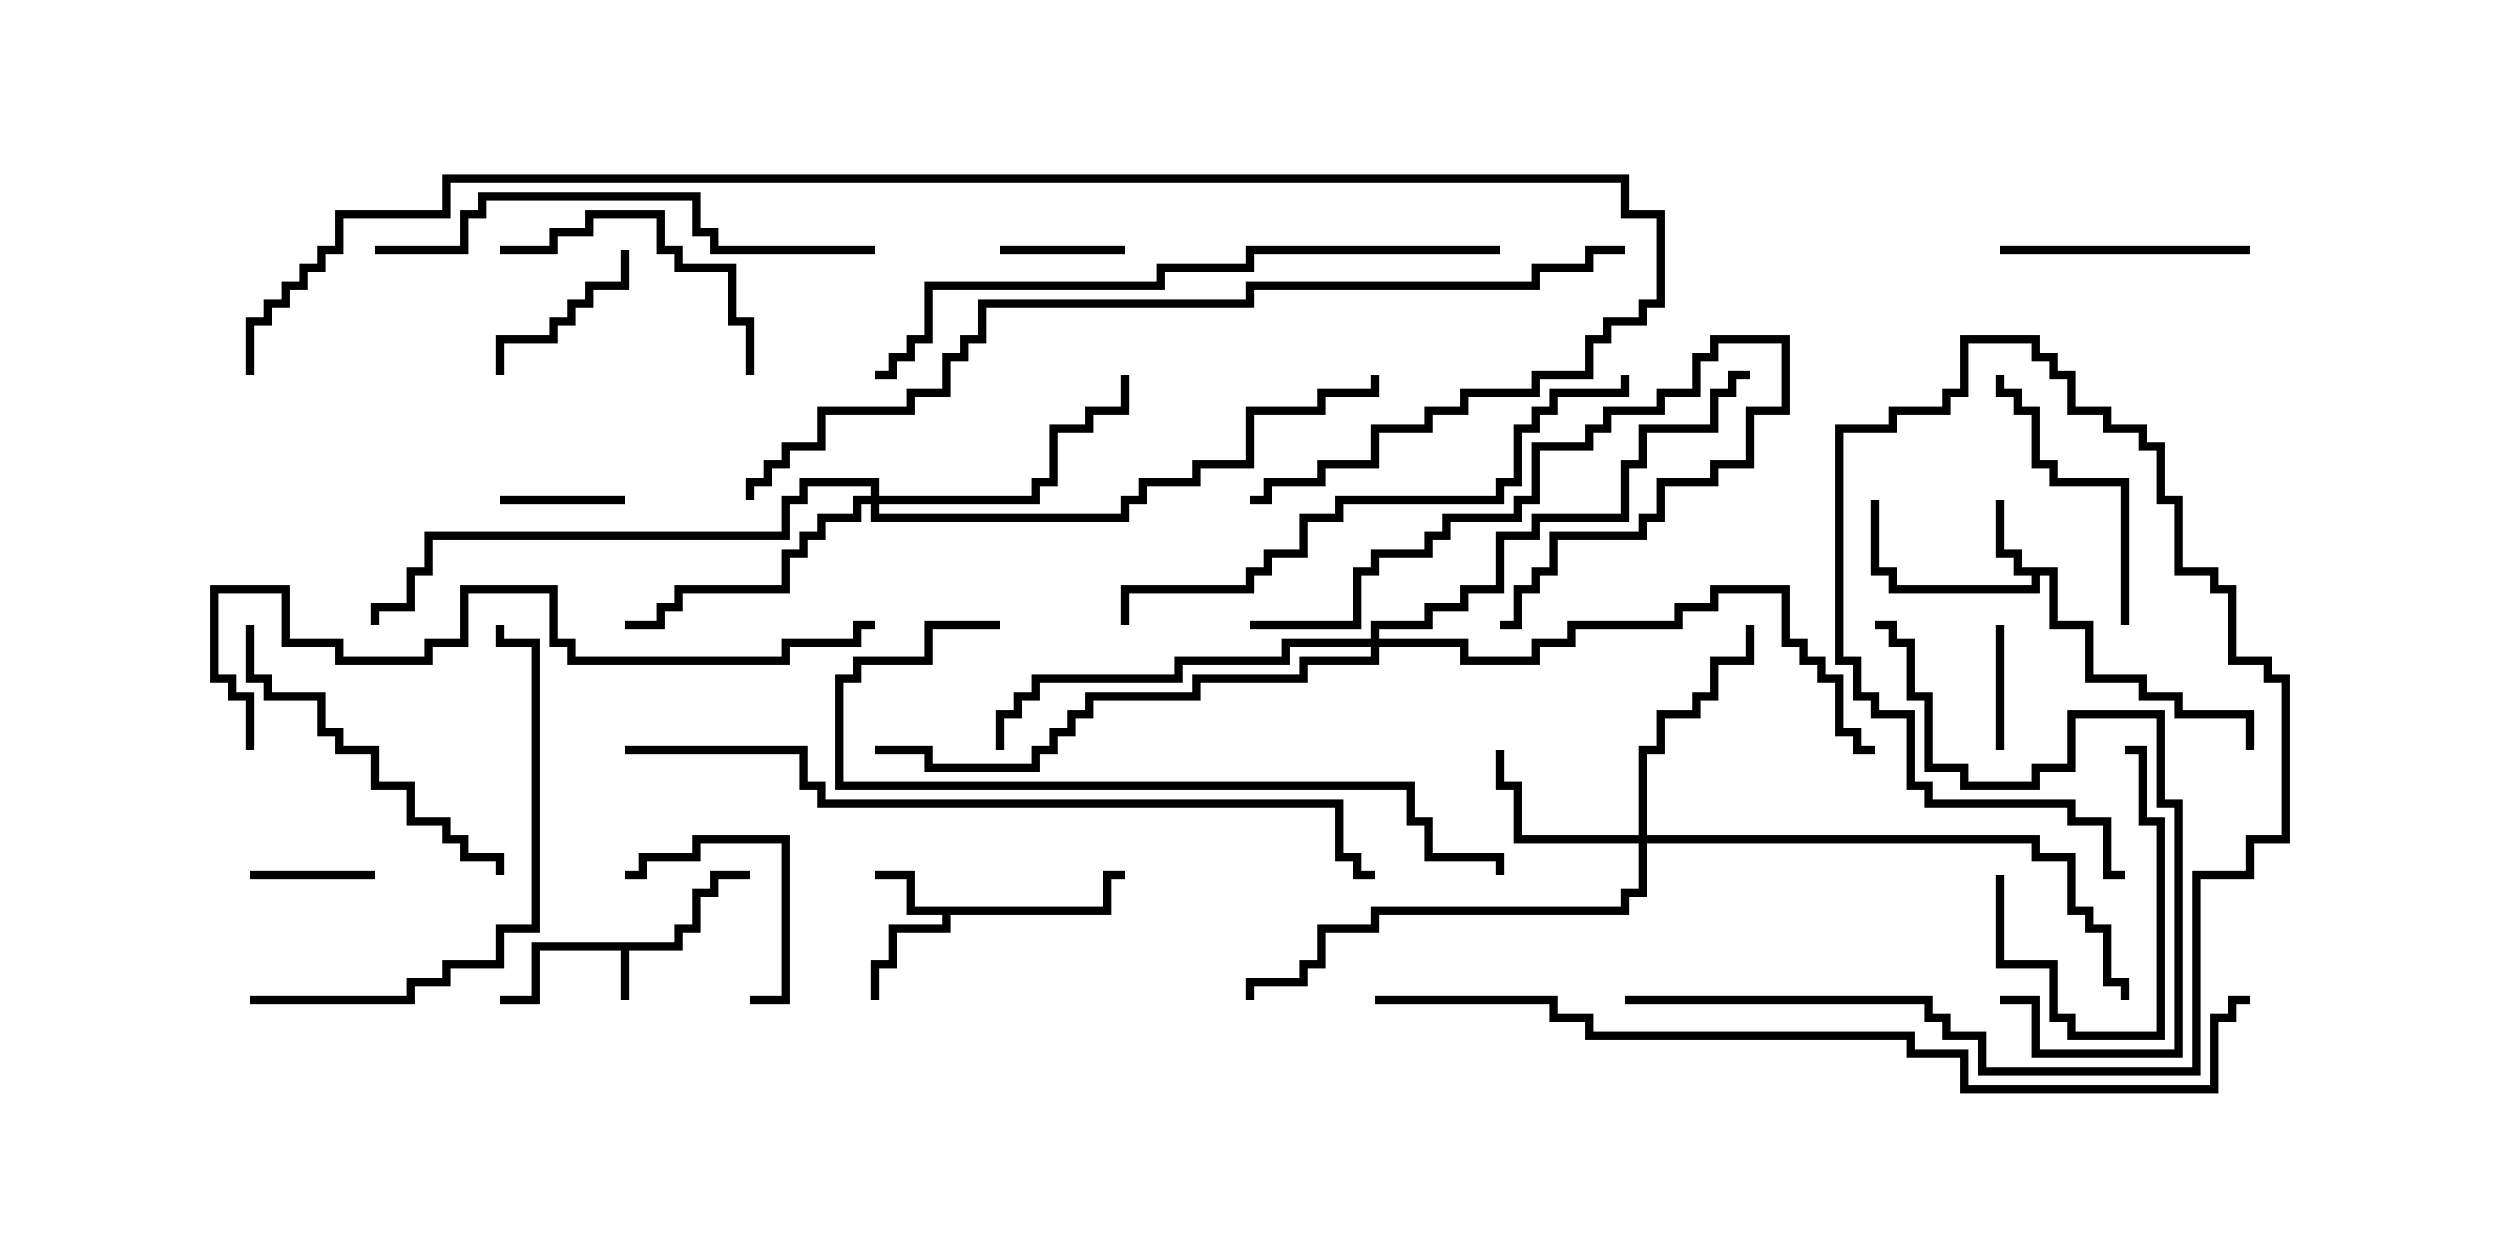 <svg version="1.1" width="30" height="15" xmlns="http://www.w3.org/2000/svg"><path d="M8.093,11.307L8.093,11.093L8.307,11.093L8.307,10.664L8.521,10.664L8.521,10.45L9,10.45L9,10.55L8.621,10.55L8.621,10.764L8.407,10.764L8.407,11.193L8.193,11.193L8.193,11.407L7.55,11.407L7.55,12L7.45,12L7.45,11.407L6.479,11.407L6.479,12.05L6,12.05L6,11.95L6.379,11.95L6.379,11.307z" stroke="none"/><path d="M13.236,10.879L13.236,10.45L13.5,10.45L13.5,10.55L13.336,10.55L13.336,10.979L11.407,10.979L11.407,11.193L10.764,11.193L10.764,11.621L10.55,11.621L10.55,12L10.45,12L10.45,11.521L10.664,11.521L10.664,11.093L11.307,11.093L11.307,10.979L10.879,10.979L10.879,10.55L10.5,10.55L10.5,10.45L10.979,10.45L10.979,10.879z" stroke="none"/><path d="M24.693,6.807L24.693,7.45L25.121,7.45L25.121,8.093L25.764,8.093L25.764,8.307L26.193,8.307L26.193,8.521L27.05,8.521L27.05,9L26.95,9L26.95,8.621L26.093,8.621L26.093,8.407L25.664,8.407L25.664,8.193L25.021,8.193L25.021,7.55L24.593,7.55L24.593,6.907L24.479,6.907L24.479,7.121L22.664,7.121L22.664,6.907L22.45,6.907L22.45,6L22.55,6L22.55,6.807L22.764,6.807L22.764,7.021L24.379,7.021L24.379,6.907L24.164,6.907L24.164,6.693L23.95,6.693L23.95,6L24.05,6L24.05,6.593L24.264,6.593L24.264,6.807z" stroke="none"/><path d="M19.664,10.021L19.664,8.95L19.879,8.95L19.879,8.521L20.307,8.521L20.307,8.307L20.521,8.307L20.521,7.879L20.95,7.879L20.95,7.5L21.05,7.5L21.05,7.979L20.621,7.979L20.621,8.407L20.407,8.407L20.407,8.621L19.979,8.621L19.979,9.05L19.764,9.05L19.764,10.021L24.479,10.021L24.479,10.236L24.907,10.236L24.907,10.879L25.121,10.879L25.121,11.093L25.336,11.093L25.336,11.736L25.55,11.736L25.55,12L25.45,12L25.45,11.836L25.236,11.836L25.236,11.193L25.021,11.193L25.021,10.979L24.807,10.979L24.807,10.336L24.379,10.336L24.379,10.121L19.764,10.121L19.764,10.764L19.55,10.764L19.55,10.979L16.55,10.979L16.55,11.193L15.907,11.193L15.907,11.621L15.693,11.621L15.693,11.836L15.05,11.836L15.05,12L14.95,12L14.95,11.736L15.593,11.736L15.593,11.521L15.807,11.521L15.807,11.093L16.45,11.093L16.45,10.879L19.45,10.879L19.45,10.664L19.664,10.664L19.664,10.121L18.164,10.121L18.164,9.479L17.95,9.479L17.95,9L18.05,9L18.05,9.379L18.264,9.379L18.264,10.021z" stroke="none"/><path d="M10.45,5.95L10.45,5.836L9.693,5.836L9.693,6.05L9.479,6.05L9.479,6.479L5.193,6.479L5.193,6.907L4.979,6.907L4.979,7.336L4.55,7.336L4.55,7.5L4.45,7.5L4.45,7.236L4.879,7.236L4.879,6.807L5.093,6.807L5.093,6.379L9.379,6.379L9.379,5.95L9.593,5.95L9.593,5.736L10.55,5.736L10.55,5.95L12.379,5.95L12.379,5.736L12.593,5.736L12.593,5.093L13.021,5.093L13.021,4.879L13.45,4.879L13.45,4.5L13.55,4.5L13.55,4.979L13.121,4.979L13.121,5.193L12.693,5.193L12.693,5.836L12.479,5.836L12.479,6.05L10.55,6.05L10.55,6.164L13.45,6.164L13.45,5.95L13.664,5.95L13.664,5.736L14.307,5.736L14.307,5.521L14.95,5.521L14.95,4.879L15.807,4.879L15.807,4.664L16.45,4.664L16.45,4.5L16.55,4.5L16.55,4.764L15.907,4.764L15.907,4.979L15.05,4.979L15.05,5.621L14.407,5.621L14.407,5.836L13.764,5.836L13.764,6.05L13.55,6.05L13.55,6.264L10.45,6.264L10.45,6.05L10.336,6.05L10.336,6.264L9.907,6.264L9.907,6.479L9.693,6.479L9.693,6.693L9.479,6.693L9.479,7.121L8.193,7.121L8.193,7.336L7.979,7.336L7.979,7.55L7.5,7.55L7.5,7.45L7.879,7.45L7.879,7.236L8.093,7.236L8.093,7.021L9.379,7.021L9.379,6.593L9.593,6.593L9.593,6.379L9.807,6.379L9.807,6.164L10.236,6.164L10.236,5.95z" stroke="none"/><path d="M16.45,7.664L16.45,7.45L17.093,7.45L17.093,7.236L17.521,7.236L17.521,7.021L17.95,7.021L17.95,6.379L18.379,6.379L18.379,6.164L19.45,6.164L19.45,5.521L19.664,5.521L19.664,5.093L20.521,5.093L20.521,4.664L20.736,4.664L20.736,4.45L21,4.45L21,4.55L20.836,4.55L20.836,4.764L20.621,4.764L20.621,5.193L19.764,5.193L19.764,5.621L19.55,5.621L19.55,6.264L18.479,6.264L18.479,6.479L18.05,6.479L18.05,7.121L17.621,7.121L17.621,7.336L17.193,7.336L17.193,7.55L16.55,7.55L16.55,7.664L17.621,7.664L17.621,7.879L18.379,7.879L18.379,7.664L18.807,7.664L18.807,7.45L20.093,7.45L20.093,7.236L20.521,7.236L20.521,7.021L21.479,7.021L21.479,7.664L21.693,7.664L21.693,7.879L21.907,7.879L21.907,8.093L22.121,8.093L22.121,8.736L22.336,8.736L22.336,8.95L22.5,8.95L22.5,9.05L22.236,9.05L22.236,8.836L22.021,8.836L22.021,8.193L21.807,8.193L21.807,7.979L21.593,7.979L21.593,7.764L21.379,7.764L21.379,7.121L20.621,7.121L20.621,7.336L20.193,7.336L20.193,7.55L18.907,7.55L18.907,7.764L18.479,7.764L18.479,7.979L17.521,7.979L17.521,7.764L16.55,7.764L16.55,7.979L15.693,7.979L15.693,8.193L14.407,8.193L14.407,8.407L13.121,8.407L13.121,8.621L12.907,8.621L12.907,8.836L12.693,8.836L12.693,9.05L12.479,9.05L12.479,9.264L11.093,9.264L11.093,9.05L10.5,9.05L10.5,8.95L11.193,8.95L11.193,9.164L12.379,9.164L12.379,8.95L12.593,8.95L12.593,8.736L12.807,8.736L12.807,8.521L13.021,8.521L13.021,8.307L14.307,8.307L14.307,8.093L15.593,8.093L15.593,7.879L16.45,7.879L16.45,7.764L15.479,7.764L15.479,7.979L14.193,7.979L14.193,8.193L12.479,8.193L12.479,8.407L12.264,8.407L12.264,8.621L12.05,8.621L12.05,9L11.95,9L11.95,8.521L12.164,8.521L12.164,8.307L12.379,8.307L12.379,8.093L14.093,8.093L14.093,7.879L15.379,7.879L15.379,7.664z" stroke="none"/><path d="M13.5,2.95L13.5,3.05L12,3.05L12,2.95z" stroke="none"/><path d="M23.95,7.5L24.05,7.5L24.05,9L23.95,9z" stroke="none"/><path d="M6,6.05L6,5.95L7.5,5.95L7.5,6.05z" stroke="none"/><path d="M4.5,10.45L4.5,10.55L3,10.55L3,10.45z" stroke="none"/><path d="M7.5,10.55L7.5,10.45L7.664,10.45L7.664,10.236L8.307,10.236L8.307,10.021L9.479,10.021L9.479,12.05L9,12.05L9,11.95L9.379,11.95L9.379,10.121L8.407,10.121L8.407,10.336L7.764,10.336L7.764,10.55z" stroke="none"/><path d="M23.95,10.5L24.05,10.5L24.05,11.521L24.693,11.521L24.693,12.164L24.907,12.164L24.907,12.379L25.879,12.379L25.879,9.907L25.664,9.907L25.664,9.05L25.5,9.05L25.5,8.95L25.764,8.95L25.764,9.807L25.979,9.807L25.979,12.479L24.807,12.479L24.807,12.264L24.593,12.264L24.593,11.621L23.95,11.621z" stroke="none"/><path d="M6.05,4.5L5.95,4.5L5.95,4.021L6.593,4.021L6.593,3.807L6.807,3.807L6.807,3.593L7.021,3.593L7.021,3.379L7.45,3.379L7.45,3L7.55,3L7.55,3.479L7.121,3.479L7.121,3.693L6.907,3.693L6.907,3.907L6.693,3.907L6.693,4.121L6.05,4.121z" stroke="none"/><path d="M15,7.55L15,7.45L16.236,7.45L16.236,6.807L16.45,6.807L16.45,6.593L17.093,6.593L17.093,6.379L17.307,6.379L17.307,6.164L18.164,6.164L18.164,5.95L18.379,5.95L18.379,5.307L19.021,5.307L19.021,5.093L19.236,5.093L19.236,4.879L19.879,4.879L19.879,4.664L20.307,4.664L20.307,4.236L20.521,4.236L20.521,4.021L21.479,4.021L21.479,4.979L21.05,4.979L21.05,5.621L20.621,5.621L20.621,5.836L19.979,5.836L19.979,6.264L19.764,6.264L19.764,6.479L18.693,6.479L18.693,6.907L18.479,6.907L18.479,7.121L18.264,7.121L18.264,7.55L18,7.55L18,7.45L18.164,7.45L18.164,7.021L18.379,7.021L18.379,6.807L18.593,6.807L18.593,6.379L19.664,6.379L19.664,6.164L19.879,6.164L19.879,5.736L20.521,5.736L20.521,5.521L20.95,5.521L20.95,4.879L21.379,4.879L21.379,4.121L20.621,4.121L20.621,4.336L20.407,4.336L20.407,4.764L19.979,4.764L19.979,4.979L19.336,4.979L19.336,5.193L19.121,5.193L19.121,5.407L18.479,5.407L18.479,6.05L18.264,6.05L18.264,6.264L17.407,6.264L17.407,6.479L17.193,6.479L17.193,6.693L16.55,6.693L16.55,6.907L16.336,6.907L16.336,7.55z" stroke="none"/><path d="M24,3.05L24,2.95L27,2.95L27,3.05z" stroke="none"/><path d="M25.55,7.5L25.45,7.5L25.45,5.836L24.593,5.836L24.593,5.621L24.379,5.621L24.379,4.979L24.164,4.979L24.164,4.764L23.95,4.764L23.95,4.5L24.05,4.5L24.05,4.664L24.264,4.664L24.264,4.879L24.479,4.879L24.479,5.521L24.693,5.521L24.693,5.736L25.55,5.736z" stroke="none"/><path d="M6,3.05L6,2.95L6.593,2.95L6.593,2.736L7.021,2.736L7.021,2.521L7.979,2.521L7.979,2.95L8.193,2.95L8.193,3.164L8.836,3.164L8.836,3.807L9.05,3.807L9.05,4.5L8.95,4.5L8.95,3.907L8.736,3.907L8.736,3.264L8.093,3.264L8.093,3.05L7.879,3.05L7.879,2.621L7.121,2.621L7.121,2.836L6.693,2.836L6.693,3.05z" stroke="none"/><path d="M2.95,7.5L3.05,7.5L3.05,8.093L3.264,8.093L3.264,8.307L3.907,8.307L3.907,8.736L4.121,8.736L4.121,8.95L4.55,8.95L4.55,9.379L4.979,9.379L4.979,9.807L5.407,9.807L5.407,10.021L5.621,10.021L5.621,10.236L6.05,10.236L6.05,10.5L5.95,10.5L5.95,10.336L5.521,10.336L5.521,10.121L5.307,10.121L5.307,9.907L4.879,9.907L4.879,9.479L4.45,9.479L4.45,9.05L4.021,9.05L4.021,8.836L3.807,8.836L3.807,8.407L3.164,8.407L3.164,8.193L2.95,8.193z" stroke="none"/><path d="M24,12.05L24,11.95L24.479,11.95L24.479,12.593L26.093,12.593L26.093,9.693L25.879,9.693L25.879,8.621L24.907,8.621L24.907,9.264L24.479,9.264L24.479,9.479L23.521,9.479L23.521,9.264L23.093,9.264L23.093,8.407L22.879,8.407L22.879,7.764L22.664,7.764L22.664,7.55L22.5,7.55L22.5,7.45L22.764,7.45L22.764,7.664L22.979,7.664L22.979,8.307L23.193,8.307L23.193,9.164L23.621,9.164L23.621,9.379L24.379,9.379L24.379,9.164L24.807,9.164L24.807,8.521L25.979,8.521L25.979,9.593L26.193,9.593L26.193,12.693L24.379,12.693L24.379,12.05z" stroke="none"/><path d="M3,12.05L3,11.95L4.879,11.95L4.879,11.736L5.307,11.736L5.307,11.521L5.95,11.521L5.95,11.093L6.379,11.093L6.379,7.764L5.95,7.764L5.95,7.5L6.05,7.5L6.05,7.664L6.479,7.664L6.479,11.193L6.05,11.193L6.05,11.621L5.407,11.621L5.407,11.836L4.979,11.836L4.979,12.05z" stroke="none"/><path d="M10.5,2.95L10.5,3.05L8.521,3.05L8.521,2.836L8.307,2.836L8.307,2.407L5.836,2.407L5.836,2.621L5.621,2.621L5.621,3.05L4.5,3.05L4.5,2.95L5.521,2.95L5.521,2.521L5.736,2.521L5.736,2.307L8.407,2.307L8.407,2.736L8.621,2.736L8.621,2.95z" stroke="none"/><path d="M19.5,12.05L19.5,11.95L23.193,11.95L23.193,12.164L23.407,12.164L23.407,12.379L23.836,12.379L23.836,12.807L26.307,12.807L26.307,10.45L26.95,10.45L26.95,10.021L27.379,10.021L27.379,8.193L27.164,8.193L27.164,7.979L26.736,7.979L26.736,7.121L26.521,7.121L26.521,6.907L26.093,6.907L26.093,6.05L25.879,6.05L25.879,5.407L25.664,5.407L25.664,5.193L25.236,5.193L25.236,4.979L24.807,4.979L24.807,4.55L24.593,4.55L24.593,4.336L24.379,4.336L24.379,4.121L23.621,4.121L23.621,4.764L23.407,4.764L23.407,4.979L22.764,4.979L22.764,5.193L22.121,5.193L22.121,7.879L22.336,7.879L22.336,8.307L22.55,8.307L22.55,8.521L22.979,8.521L22.979,9.379L23.193,9.379L23.193,9.593L24.907,9.593L24.907,9.807L25.336,9.807L25.336,10.45L25.5,10.45L25.5,10.55L25.236,10.55L25.236,9.907L24.807,9.907L24.807,9.693L23.093,9.693L23.093,9.479L22.879,9.479L22.879,8.621L22.45,8.621L22.45,8.407L22.236,8.407L22.236,7.979L22.021,7.979L22.021,5.093L22.664,5.093L22.664,4.879L23.307,4.879L23.307,4.664L23.521,4.664L23.521,4.021L24.479,4.021L24.479,4.236L24.693,4.236L24.693,4.45L24.907,4.45L24.907,4.879L25.336,4.879L25.336,5.093L25.764,5.093L25.764,5.307L25.979,5.307L25.979,5.95L26.193,5.95L26.193,6.807L26.621,6.807L26.621,7.021L26.836,7.021L26.836,7.879L27.264,7.879L27.264,8.093L27.479,8.093L27.479,10.121L27.05,10.121L27.05,10.55L26.407,10.55L26.407,12.907L23.736,12.907L23.736,12.479L23.307,12.479L23.307,12.264L23.093,12.264L23.093,12.05z" stroke="none"/><path d="M19.45,4.5L19.55,4.5L19.55,4.764L18.693,4.764L18.693,4.979L18.479,4.979L18.479,5.193L18.264,5.193L18.264,5.836L18.05,5.836L18.05,6.05L16.121,6.05L16.121,6.264L15.693,6.264L15.693,6.693L15.264,6.693L15.264,6.907L15.05,6.907L15.05,7.121L13.55,7.121L13.55,7.5L13.45,7.5L13.45,7.021L14.95,7.021L14.95,6.807L15.164,6.807L15.164,6.593L15.593,6.593L15.593,6.164L16.021,6.164L16.021,5.95L17.95,5.95L17.95,5.736L18.164,5.736L18.164,5.093L18.379,5.093L18.379,4.879L18.593,4.879L18.593,4.664L19.45,4.664z" stroke="none"/><path d="M12,7.45L12,7.55L11.193,7.55L11.193,7.979L10.336,7.979L10.336,8.193L10.121,8.193L10.121,9.379L16.979,9.379L16.979,9.807L17.193,9.807L17.193,10.236L18.05,10.236L18.05,10.5L17.95,10.5L17.95,10.336L17.093,10.336L17.093,9.907L16.879,9.907L16.879,9.479L10.021,9.479L10.021,8.093L10.236,8.093L10.236,7.879L11.093,7.879L11.093,7.45z" stroke="none"/><path d="M18,2.95L18,3.05L15.05,3.05L15.05,3.264L13.979,3.264L13.979,3.479L11.193,3.479L11.193,4.121L10.979,4.121L10.979,4.336L10.764,4.336L10.764,4.55L10.5,4.55L10.5,4.45L10.664,4.45L10.664,4.236L10.879,4.236L10.879,4.021L11.093,4.021L11.093,3.379L13.879,3.379L13.879,3.164L14.95,3.164L14.95,2.95z" stroke="none"/><path d="M3.05,9L2.95,9L2.95,8.407L2.736,8.407L2.736,8.193L2.521,8.193L2.521,7.021L3.479,7.021L3.479,7.664L4.121,7.664L4.121,7.879L5.093,7.879L5.093,7.664L5.521,7.664L5.521,7.021L6.693,7.021L6.693,7.664L6.907,7.664L6.907,7.879L9.379,7.879L9.379,7.664L10.236,7.664L10.236,7.45L10.5,7.45L10.5,7.55L10.336,7.55L10.336,7.764L9.479,7.764L9.479,7.979L6.807,7.979L6.807,7.764L6.593,7.764L6.593,7.121L5.621,7.121L5.621,7.764L5.193,7.764L5.193,7.979L4.021,7.979L4.021,7.764L3.379,7.764L3.379,7.121L2.621,7.121L2.621,8.093L2.836,8.093L2.836,8.307L3.05,8.307z" stroke="none"/><path d="M7.5,9.05L7.5,8.95L9.693,8.95L9.693,9.379L9.907,9.379L9.907,9.593L16.121,9.593L16.121,10.236L16.336,10.236L16.336,10.45L16.5,10.45L16.5,10.55L16.236,10.55L16.236,10.336L16.021,10.336L16.021,9.693L9.807,9.693L9.807,9.479L9.593,9.479L9.593,9.05z" stroke="none"/><path d="M16.5,12.05L16.5,11.95L18.693,11.95L18.693,12.164L19.121,12.164L19.121,12.379L22.979,12.379L22.979,12.593L23.621,12.593L23.621,13.021L26.521,13.021L26.521,12.164L26.736,12.164L26.736,11.95L27,11.95L27,12.05L26.836,12.05L26.836,12.264L26.621,12.264L26.621,13.121L23.521,13.121L23.521,12.693L22.879,12.693L22.879,12.479L19.021,12.479L19.021,12.264L18.593,12.264L18.593,12.05z" stroke="none"/><path d="M19.5,2.95L19.5,3.05L19.121,3.05L19.121,3.264L18.479,3.264L18.479,3.479L15.05,3.479L15.05,3.693L11.836,3.693L11.836,4.121L11.621,4.121L11.621,4.336L11.407,4.336L11.407,4.764L10.979,4.764L10.979,4.979L9.907,4.979L9.907,5.407L9.479,5.407L9.479,5.621L9.264,5.621L9.264,5.836L9.05,5.836L9.05,6L8.95,6L8.95,5.736L9.164,5.736L9.164,5.521L9.379,5.521L9.379,5.307L9.807,5.307L9.807,4.879L10.879,4.879L10.879,4.664L11.307,4.664L11.307,4.236L11.521,4.236L11.521,4.021L11.736,4.021L11.736,3.593L14.95,3.593L14.95,3.379L18.379,3.379L18.379,3.164L19.021,3.164L19.021,2.95z" stroke="none"/><path d="M3.05,4.5L2.95,4.5L2.95,3.807L3.164,3.807L3.164,3.593L3.379,3.593L3.379,3.379L3.593,3.379L3.593,3.164L3.807,3.164L3.807,2.95L4.021,2.95L4.021,2.521L5.307,2.521L5.307,2.093L19.55,2.093L19.55,2.521L19.979,2.521L19.979,3.693L19.764,3.693L19.764,3.907L19.336,3.907L19.336,4.121L19.121,4.121L19.121,4.55L18.479,4.55L18.479,4.764L17.621,4.764L17.621,4.979L17.193,4.979L17.193,5.193L16.55,5.193L16.55,5.621L15.907,5.621L15.907,5.836L15.264,5.836L15.264,6.05L15,6.05L15,5.95L15.164,5.95L15.164,5.736L15.807,5.736L15.807,5.521L16.45,5.521L16.45,5.093L17.093,5.093L17.093,4.879L17.521,4.879L17.521,4.664L18.379,4.664L18.379,4.45L19.021,4.45L19.021,4.021L19.236,4.021L19.236,3.807L19.664,3.807L19.664,3.593L19.879,3.593L19.879,2.621L19.45,2.621L19.45,2.193L5.407,2.193L5.407,2.621L4.121,2.621L4.121,3.05L3.907,3.05L3.907,3.264L3.693,3.264L3.693,3.479L3.479,3.479L3.479,3.693L3.264,3.693L3.264,3.907L3.05,3.907z" stroke="none"/></svg>